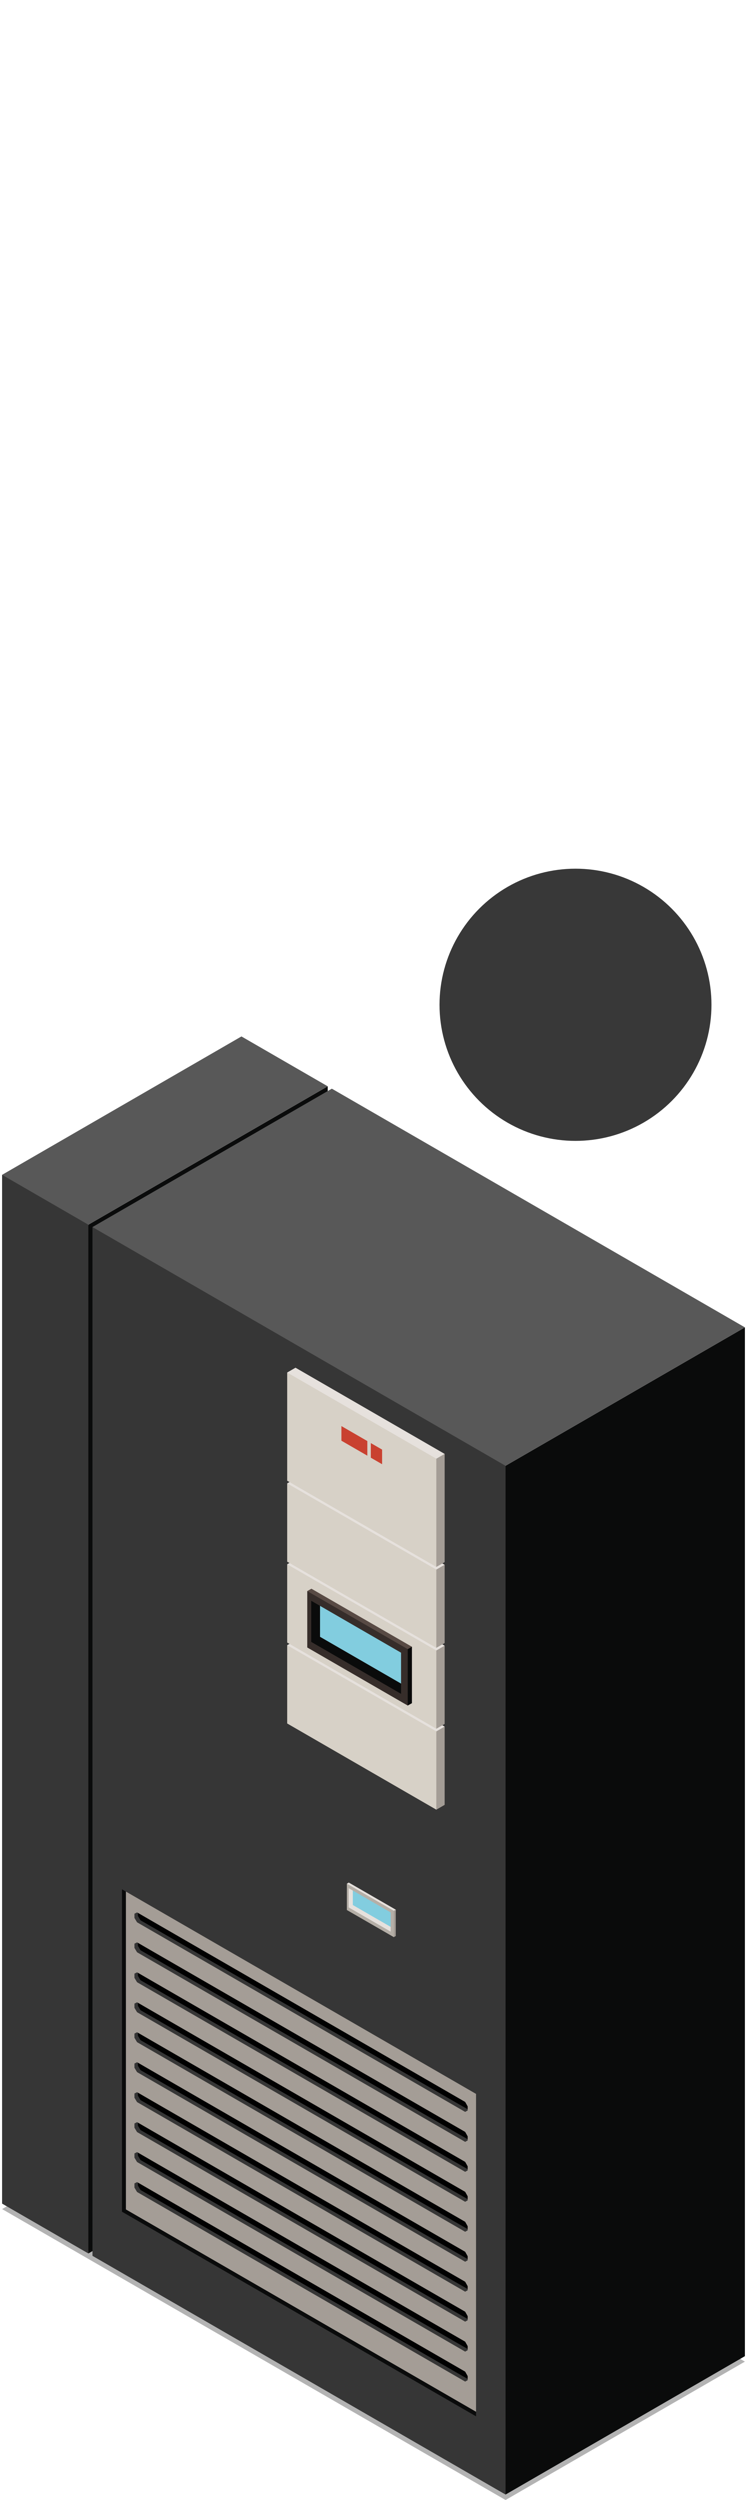 <svg xmlns="http://www.w3.org/2000/svg" viewBox="0 0 179.446 600"><defs><style>.cls-1,.cls-6{fill:#010101;}.cls-1{opacity:0.3;}.cls-2{fill:#0a0b0b;}.cls-3{fill:#585858;}.cls-4{fill:#363636;}.cls-5{fill:#a49d96;}.cls-7{fill:#e6e1dd;}.cls-8{fill:#b5afa7;}.cls-9{fill:#82cddf;}.cls-10{fill:#d7d1c7;}.cls-11{fill:#584a44;}.cls-12{fill:#090909;}.cls-13{fill:#362d2a;}.cls-14{fill:#c94130;}.cls-15{fill:#383838;}</style></defs><g id="Capa_1" data-name="Capa 1"><polygon class="cls-1" points="121.445 600 0.504 530.173 58.001 496.963 178.942 566.786 121.445 600"/><polygon class="cls-2" points="78.726 507.614 21.228 540.826 19.282 510.799 20.315 297.592 21.228 293.924 78.726 260.711 78.726 507.614"/><polygon class="cls-3" points="78.726 260.711 21.228 293.924 16.996 293.265 4.336 286.203 0.504 281.958 58.001 248.743 78.726 260.711"/><path class="cls-4" d="M.5,281.956V528.862l20.724,11.964v-246.9Z"/><polygon class="cls-2" points="178.942 565.473 121.445 598.687 119.495 568.656 120.531 355.45 121.445 351.783 178.942 318.568 178.942 565.473"/><polygon class="cls-3" points="178.942 318.568 121.445 351.783 117.209 351.124 26.052 298.739 22.216 294.494 79.718 261.281 178.942 318.568"/><path class="cls-4" d="M22.216,294.494V541.4l99.229,57.291v-246.9Z"/><polygon class="cls-2" points="114.356 578.82 114.356 579.916 29.304 530.808 29.304 453.429 30.247 453.973 114.356 578.82"/><path class="cls-5" d="M30.247,453.973v76.289l84.109,48.558V502.532Z"/><polygon class="cls-4" points="112.344 506.232 112.344 506.509 111.741 506.852 32.922 461.346 32.297 460.304 32.297 459.287 32.922 458.973 33.13 459.091 112.344 506.232"/><polygon class="cls-6" points="112.344 505.526 112.344 506.232 33.755 460.869 33.13 459.82 33.13 459.091 111.741 504.462 112.344 505.526"/><polygon class="cls-4" points="112.344 513.426 112.344 513.702 111.741 514.044 32.922 468.538 32.297 467.496 32.297 466.477 32.922 466.164 33.13 466.283 112.344 513.426"/><polygon class="cls-6" points="112.344 512.717 112.344 513.426 33.755 468.058 33.13 467.013 33.13 466.283 111.741 511.652 112.344 512.717"/><polygon class="cls-4" points="112.344 520.617 112.344 520.895 111.741 521.235 32.922 475.727 32.297 474.686 32.297 473.667 32.922 473.356 33.13 473.475 112.344 520.617"/><polygon class="cls-6" points="112.344 519.907 112.344 520.617 33.755 475.251 33.13 474.205 33.13 473.475 111.741 518.846 112.344 519.907"/><polygon class="cls-4" points="112.344 527.81 112.344 528.085 111.741 528.427 32.922 482.92 32.297 481.878 32.297 480.861 32.922 480.548 33.13 480.666 112.344 527.81"/><polygon class="cls-6" points="112.344 527.099 112.344 527.81 33.755 482.444 33.13 481.397 33.13 480.666 111.741 526.035 112.344 527.099"/><polygon class="cls-4" points="112.344 534.999 112.344 535.277 111.741 535.621 32.922 490.113 32.297 489.07 32.297 488.053 32.922 487.738 33.13 487.857 112.344 534.999"/><polygon class="cls-6" points="112.344 534.293 112.344 534.999 33.755 489.634 33.13 488.589 33.13 487.857 111.741 533.228 112.344 534.293"/><polygon class="cls-4" points="112.344 542.193 112.344 542.471 111.741 542.811 32.922 497.303 32.297 496.262 32.297 495.244 32.922 494.932 33.13 495.05 112.344 542.193"/><polygon class="cls-6" points="112.344 541.485 112.344 542.193 33.755 496.828 33.13 495.781 33.13 495.05 111.741 540.421 112.344 541.485"/><polygon class="cls-4" points="112.344 549.383 112.344 549.661 111.741 550.001 32.922 504.497 32.297 503.456 32.297 502.436 32.922 502.124 33.13 502.242 112.344 549.383"/><polygon class="cls-6" points="112.344 548.677 112.344 549.383 33.755 504.02 33.13 502.971 33.13 502.242 111.741 547.613 112.344 548.677"/><polygon class="cls-4" points="112.344 556.577 112.344 556.853 111.741 557.195 32.922 511.689 32.297 510.647 32.297 509.63 32.922 509.315 33.13 509.434 112.344 556.577"/><polygon class="cls-6" points="112.344 555.868 112.344 556.577 33.755 511.21 33.13 510.165 33.13 509.434 111.741 554.803 112.344 555.868"/><polygon class="cls-4" points="112.344 563.769 112.344 564.044 111.741 564.387 32.922 518.879 32.297 517.836 32.297 516.818 32.922 516.508 33.13 516.626 112.344 563.769"/><polygon class="cls-6" points="112.344 563.059 112.344 563.769 33.755 518.402 33.13 517.356 33.13 516.626 111.741 561.995 112.344 563.059"/><polygon class="cls-4" points="112.344 570.961 112.344 571.238 111.741 571.579 32.922 526.073 32.297 525.027 32.297 524.012 32.922 523.701 33.13 523.82 112.344 570.961"/><polygon class="cls-6" points="112.344 570.25 112.344 570.961 33.755 525.593 33.13 524.547 33.13 523.82 111.741 569.187 112.344 570.25"/><path class="cls-7" d="M83.787,451.81l-.466.267L94.6,464.908l.47-6.59Z"/><path class="cls-5" d="M91.205,459.551l3.392,5.357.47-.266v-6.324l-.47.268Z"/><path class="cls-8" d="M83.321,452.077v6.32L94.6,464.908v-6.322Z"/><polygon class="cls-7" points="93.846 462.446 93.846 463.595 83.765 457.774 83.765 453.162 84.756 453.73 87.538 456.884 93.846 462.446"/><polygon class="cls-9" points="93.846 458.984 93.846 462.446 84.756 457.202 84.756 453.73 93.846 458.984"/><path class="cls-7" d="M70.987,393.692l-2,1.153,35.826,39.472,2-19.94Z"/><path class="cls-5" d="M100.79,423.742l4.025,10.575,2-1.152V414.377l-2,1.156Z"/><path class="cls-10" d="M68.989,394.845v18.786l35.826,20.686V415.533Z"/><path class="cls-7" d="M70.987,374.274l-2,1.152L104.815,414.9l2-19.938Z"/><path class="cls-5" d="M100.79,404.325l4.025,10.573,2-1.152V394.96l-2,1.154Z"/><path class="cls-10" d="M68.989,375.426v18.786L104.815,414.9V396.114Z"/><path class="cls-11" d="M74.808,381.286l-1,.572L97.945,409.33l1.01-14.108Z"/><path class="cls-12" d="M90.683,397.862l7.262,11.468,1.01-.571V395.222l-1.01.572Z"/><path class="cls-13" d="M73.81,381.858v13.536L97.945,409.33V395.794Z"/><polygon class="cls-2" points="96.343 404.062 96.343 406.519 74.764 394.053 74.764 384.185 76.88 385.404 82.836 392.15 96.343 404.062"/><polygon class="cls-9" points="96.343 396.646 96.343 404.062 76.88 392.831 76.88 385.404 96.343 396.646"/><path class="cls-7" d="M70.987,354.855l-2,1.154,35.826,39.47,2-19.938Z"/><path class="cls-5" d="M100.79,384.906l4.025,10.573,2-1.152V375.541l-2,1.154Z"/><path class="cls-10" d="M68.989,356.009V374.8l35.826,20.684V376.7Z"/><path class="cls-7" d="M70.987,328.246l-2,1.155,35.826,46.663,2-27.13Z"/><path class="cls-5" d="M100.79,365.487l4.025,10.577,2-1.154V348.934l-2,1.152Z"/><path class="cls-10" d="M68.989,329.4v25.976l35.826,20.687V350.086Z"/><polygon class="cls-14" points="82.015 345.767 88.241 349.361 88.241 345.852 82.015 342.256 82.015 345.767"/><polygon class="cls-14" points="89.081 346.337 89.081 349.846 91.789 351.411 91.789 347.902 89.081 346.337"/></g><g id="arrow_event_critycal"><circle id="Encendido2" class="cls-15" cx="138.246" cy="241.147" r="32.665"/></g></svg>
